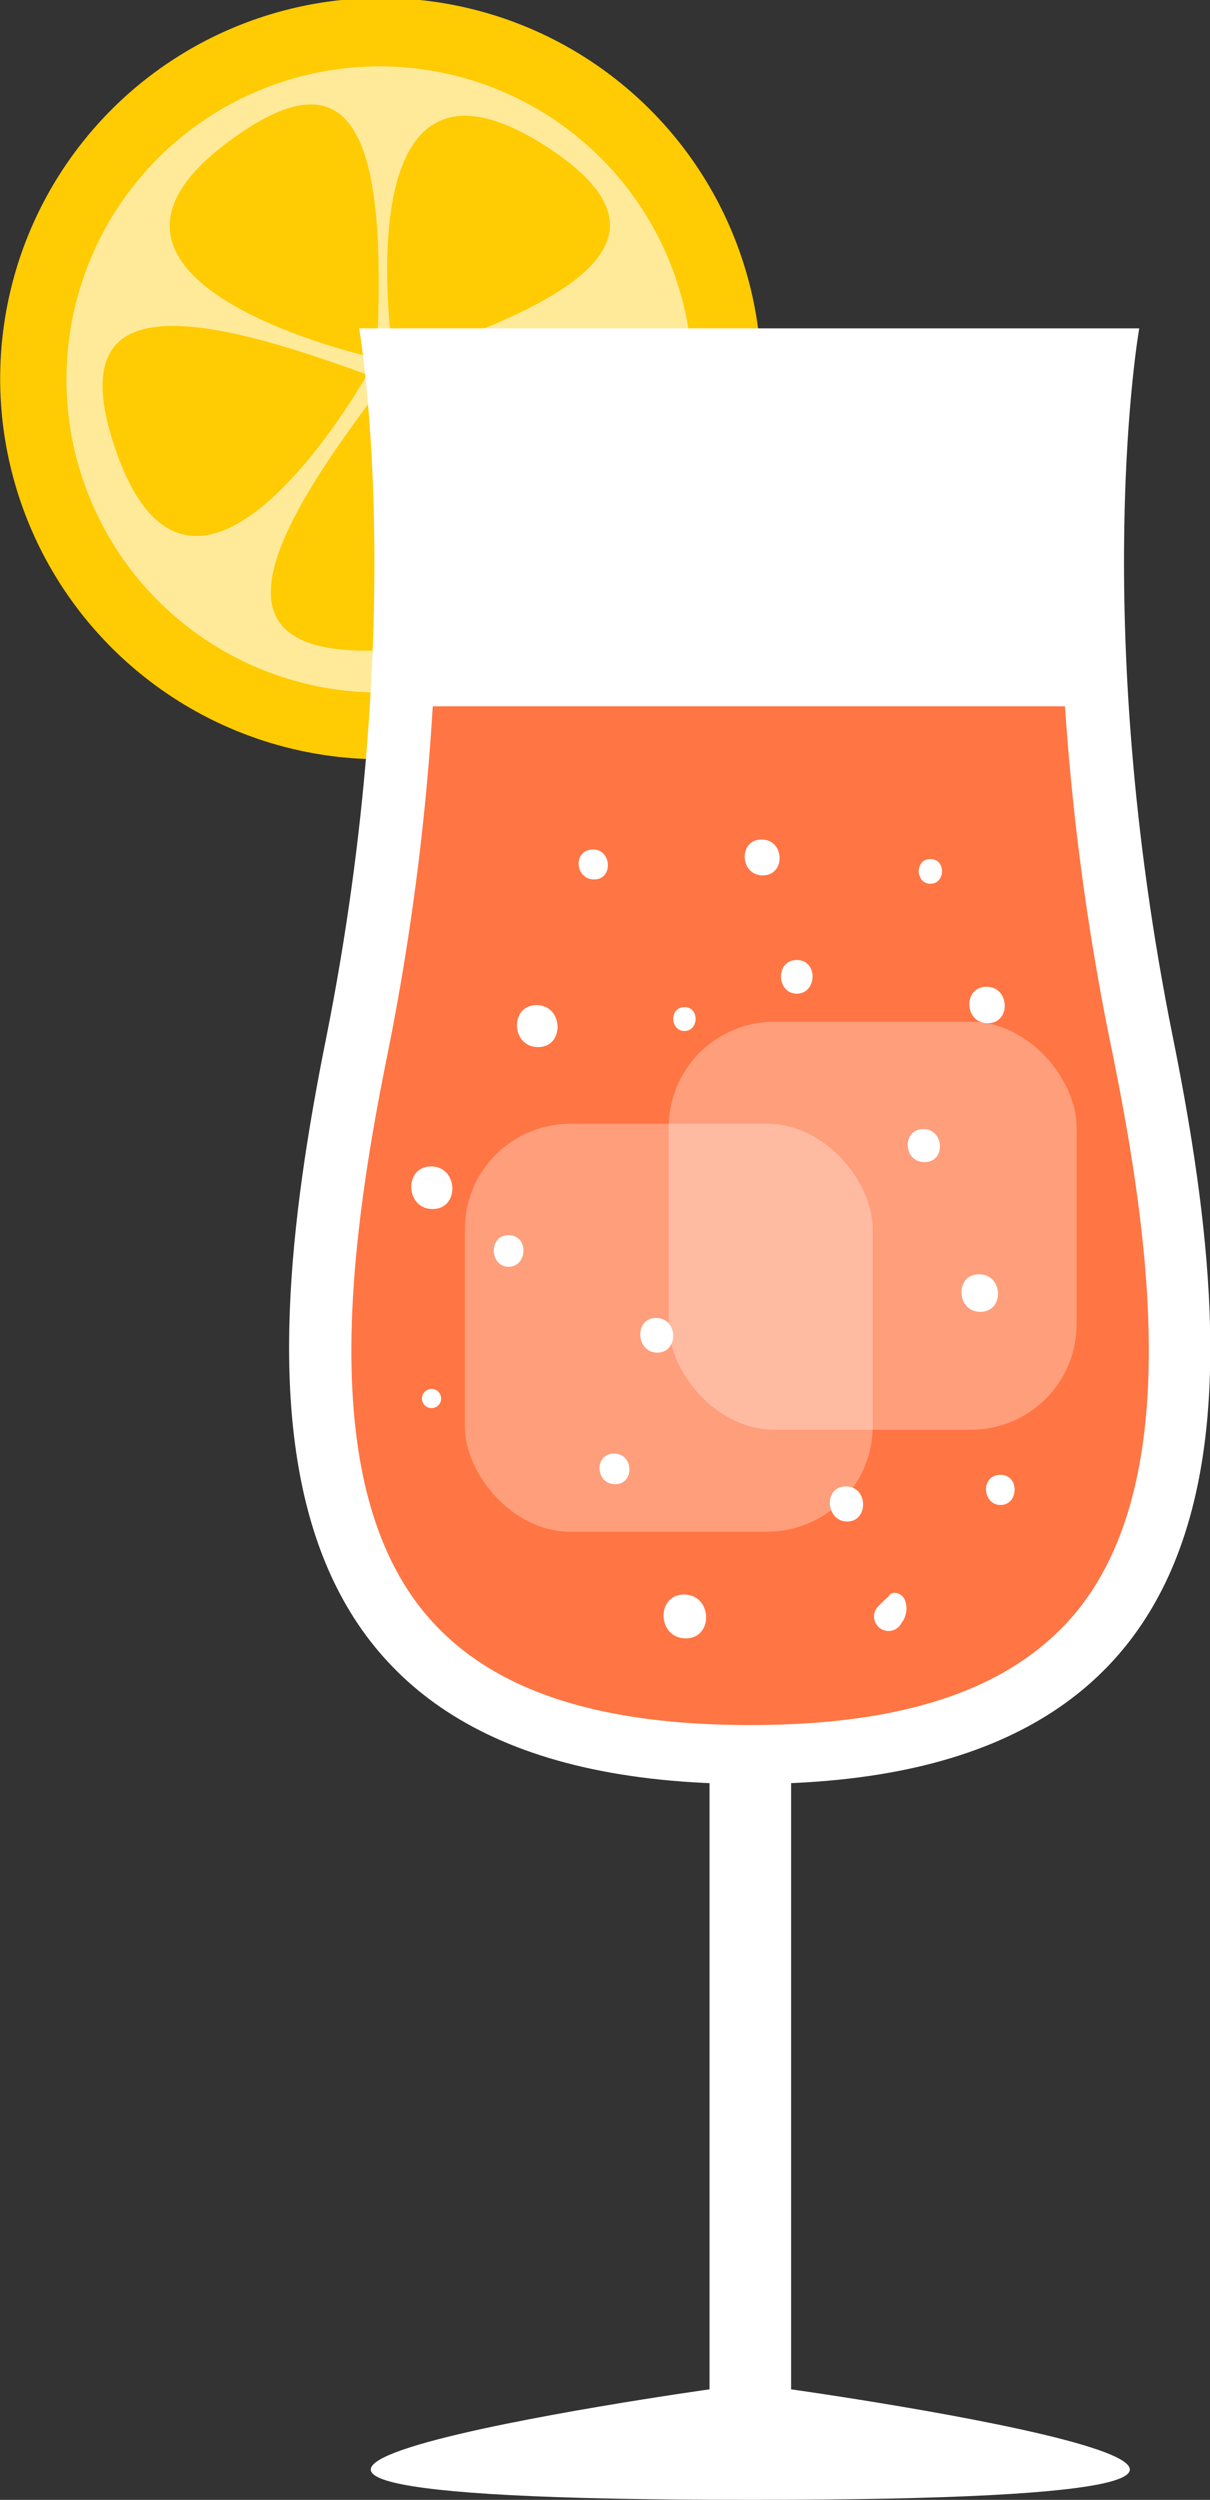 <svg xmlns="http://www.w3.org/2000/svg" viewBox="0 0 59.33 122.57"><rect x="0" y="0" width="59.33" height="122.57" fill="#333333" stroke="none"/><defs><style>.cls-1{fill:#ffcb02;}.cls-2{fill:#ffea9a;}.cls-3,.cls-5{fill:#fff;}.cls-4{fill:#ff7543;}.cls-5{opacity:0.3;}</style></defs><g id="Layer_2" data-name="Layer 2"><g id="Objects"><circle class="cls-1" cx="18.61" cy="18.61" r="18.61" transform="matrix(0.16, -0.99, 0.99, 0.16, -2.73, 34.01)"/><circle class="cls-2" cx="18.61" cy="18.61" r="15.35" transform="translate(-2.73 34.01) rotate(-80.83)"/><path class="cls-1" d="M18.67,19c-5.86,7.68-8.29,13.09-.29,12.9C30.6,31.64,18.67,19,18.67,19Z"/><path class="cls-1" d="M18.46,17.57c.5-9.64-.54-15.48-7-10.81C1.49,13.88,18.46,17.57,18.46,17.57Z"/><path class="cls-1" d="M18,18.37C9,15.05,3.08,14.32,5.62,21.91,9.5,33.5,18,18.37,18,18.37Z"/><path class="cls-1" d="M19.48,18.6c5.6,7.86,10.06,11.78,12.24,4.08C35.06,10.93,19.48,18.6,19.48,18.6Z"/><path class="cls-1" d="M19.31,17.71c9.17-3,14.23-6.13,7.52-10.5C16.59.56,19.31,17.71,19.31,17.71Z"/><path class="cls-3" d="M57.51,50.86c-4.15-20.6-1.65-34.76-1.65-34.76H17.61S20.1,30.26,16,50.86c-3.68,18.26-4,36.61,20.78,36.61S61.19,69.12,57.51,50.86Z"/><path class="cls-4" d="M52.22,34.63h-31A124.21,124.21,0,0,1,19,51.69c-1.9,9.4-3.41,21,1.78,27.34,3.06,3.74,8.28,5.55,16,5.55s12.9-1.81,16-5.55c5.19-6.34,3.68-17.94,1.78-27.34A124.21,124.21,0,0,1,52.22,34.63Z"/><path class="cls-3" d="M38.79,117.15V86.1h-4v31.05s-38.67,5.42,2,5.42S38.79,117.15,38.79,117.15Z"/><rect class="cls-5" x="22.79" y="55.1" width="20" height="20" rx="5.17"/><rect class="cls-5" x="32.79" y="50.1" width="20" height="20" rx="5.17"/><path class="cls-3" d="M26.31,49.28c-1.33,0-1.26,2.06.07,2.06S27.63,49.28,26.31,49.28Z"/><path class="cls-3" d="M33.56,49.38c-.75,0-.71,1.17,0,1.17S34.31,49.38,33.56,49.38Z"/><path class="cls-3" d="M29.08,41.65c-1,0-.9,1.47.05,1.47S30,41.65,29.08,41.65Z"/><path class="cls-3" d="M37.34,41.16c-1.14,0-1.08,1.76.06,1.76S38.48,41.16,37.34,41.16Z"/><path class="cls-3" d="M39.07,47.07c-1.07,0-1,1.65,0,1.65S40.13,47.07,39.07,47.07Z"/><path class="cls-3" d="M45.62,42.12c-.78,0-.74,1.21,0,1.21S46.4,42.12,45.62,42.12Z"/><path class="cls-3" d="M48,62.48c-1.19,0-1.12,1.84.07,1.84S49.21,62.48,48,62.48Z"/><path class="cls-3" d="M32.17,64.62c-1.09,0-1,1.7.06,1.7S33.26,64.62,32.17,64.62Z"/><path class="cls-3" d="M45.27,55.36c-1.05,0-1,1.62.06,1.62S46.31,55.36,45.27,55.36Z"/><path class="cls-3" d="M24.94,60.56c-1,0-.94,1.55,0,1.55S25.94,60.56,24.94,60.56Z"/><path class="cls-3" d="M21.16,68.1a.47.47,0,0,0,0,.94A.47.47,0,0,0,21.16,68.1Z"/><path class="cls-3" d="M30.11,71.27c-1,0-.92,1.5.05,1.5S31.08,71.27,30.11,71.27Z"/><path class="cls-3" d="M33.54,78.18c-1.39,0-1.31,2.15.08,2.15S34.93,78.18,33.54,78.18Z"/><path class="cls-3" d="M41.48,72.88c-1.12,0-1,1.72.06,1.72S42.58,72.88,41.48,72.88Z"/><path class="cls-3" d="M44.36,78.43c-.12-.28-.55-.49-.78-.18-.08.11-.16.14-.25.24s-.35.33-.13.16a.71.71,0,1,0,1,.93A1.16,1.16,0,0,0,44.36,78.43Z"/><path class="cls-3" d="M49.06,72.31c-1,0-.9,1.48,0,1.48S50,72.31,49.06,72.31Z"/><path class="cls-3" d="M48.37,48.38c-1.16,0-1.1,1.79.06,1.79S49.52,48.38,48.37,48.38Z"/><path class="cls-3" d="M21.14,57.19c-1.35,0-1.27,2.09.07,2.09S22.48,57.19,21.14,57.19Z"/></g></g></svg>